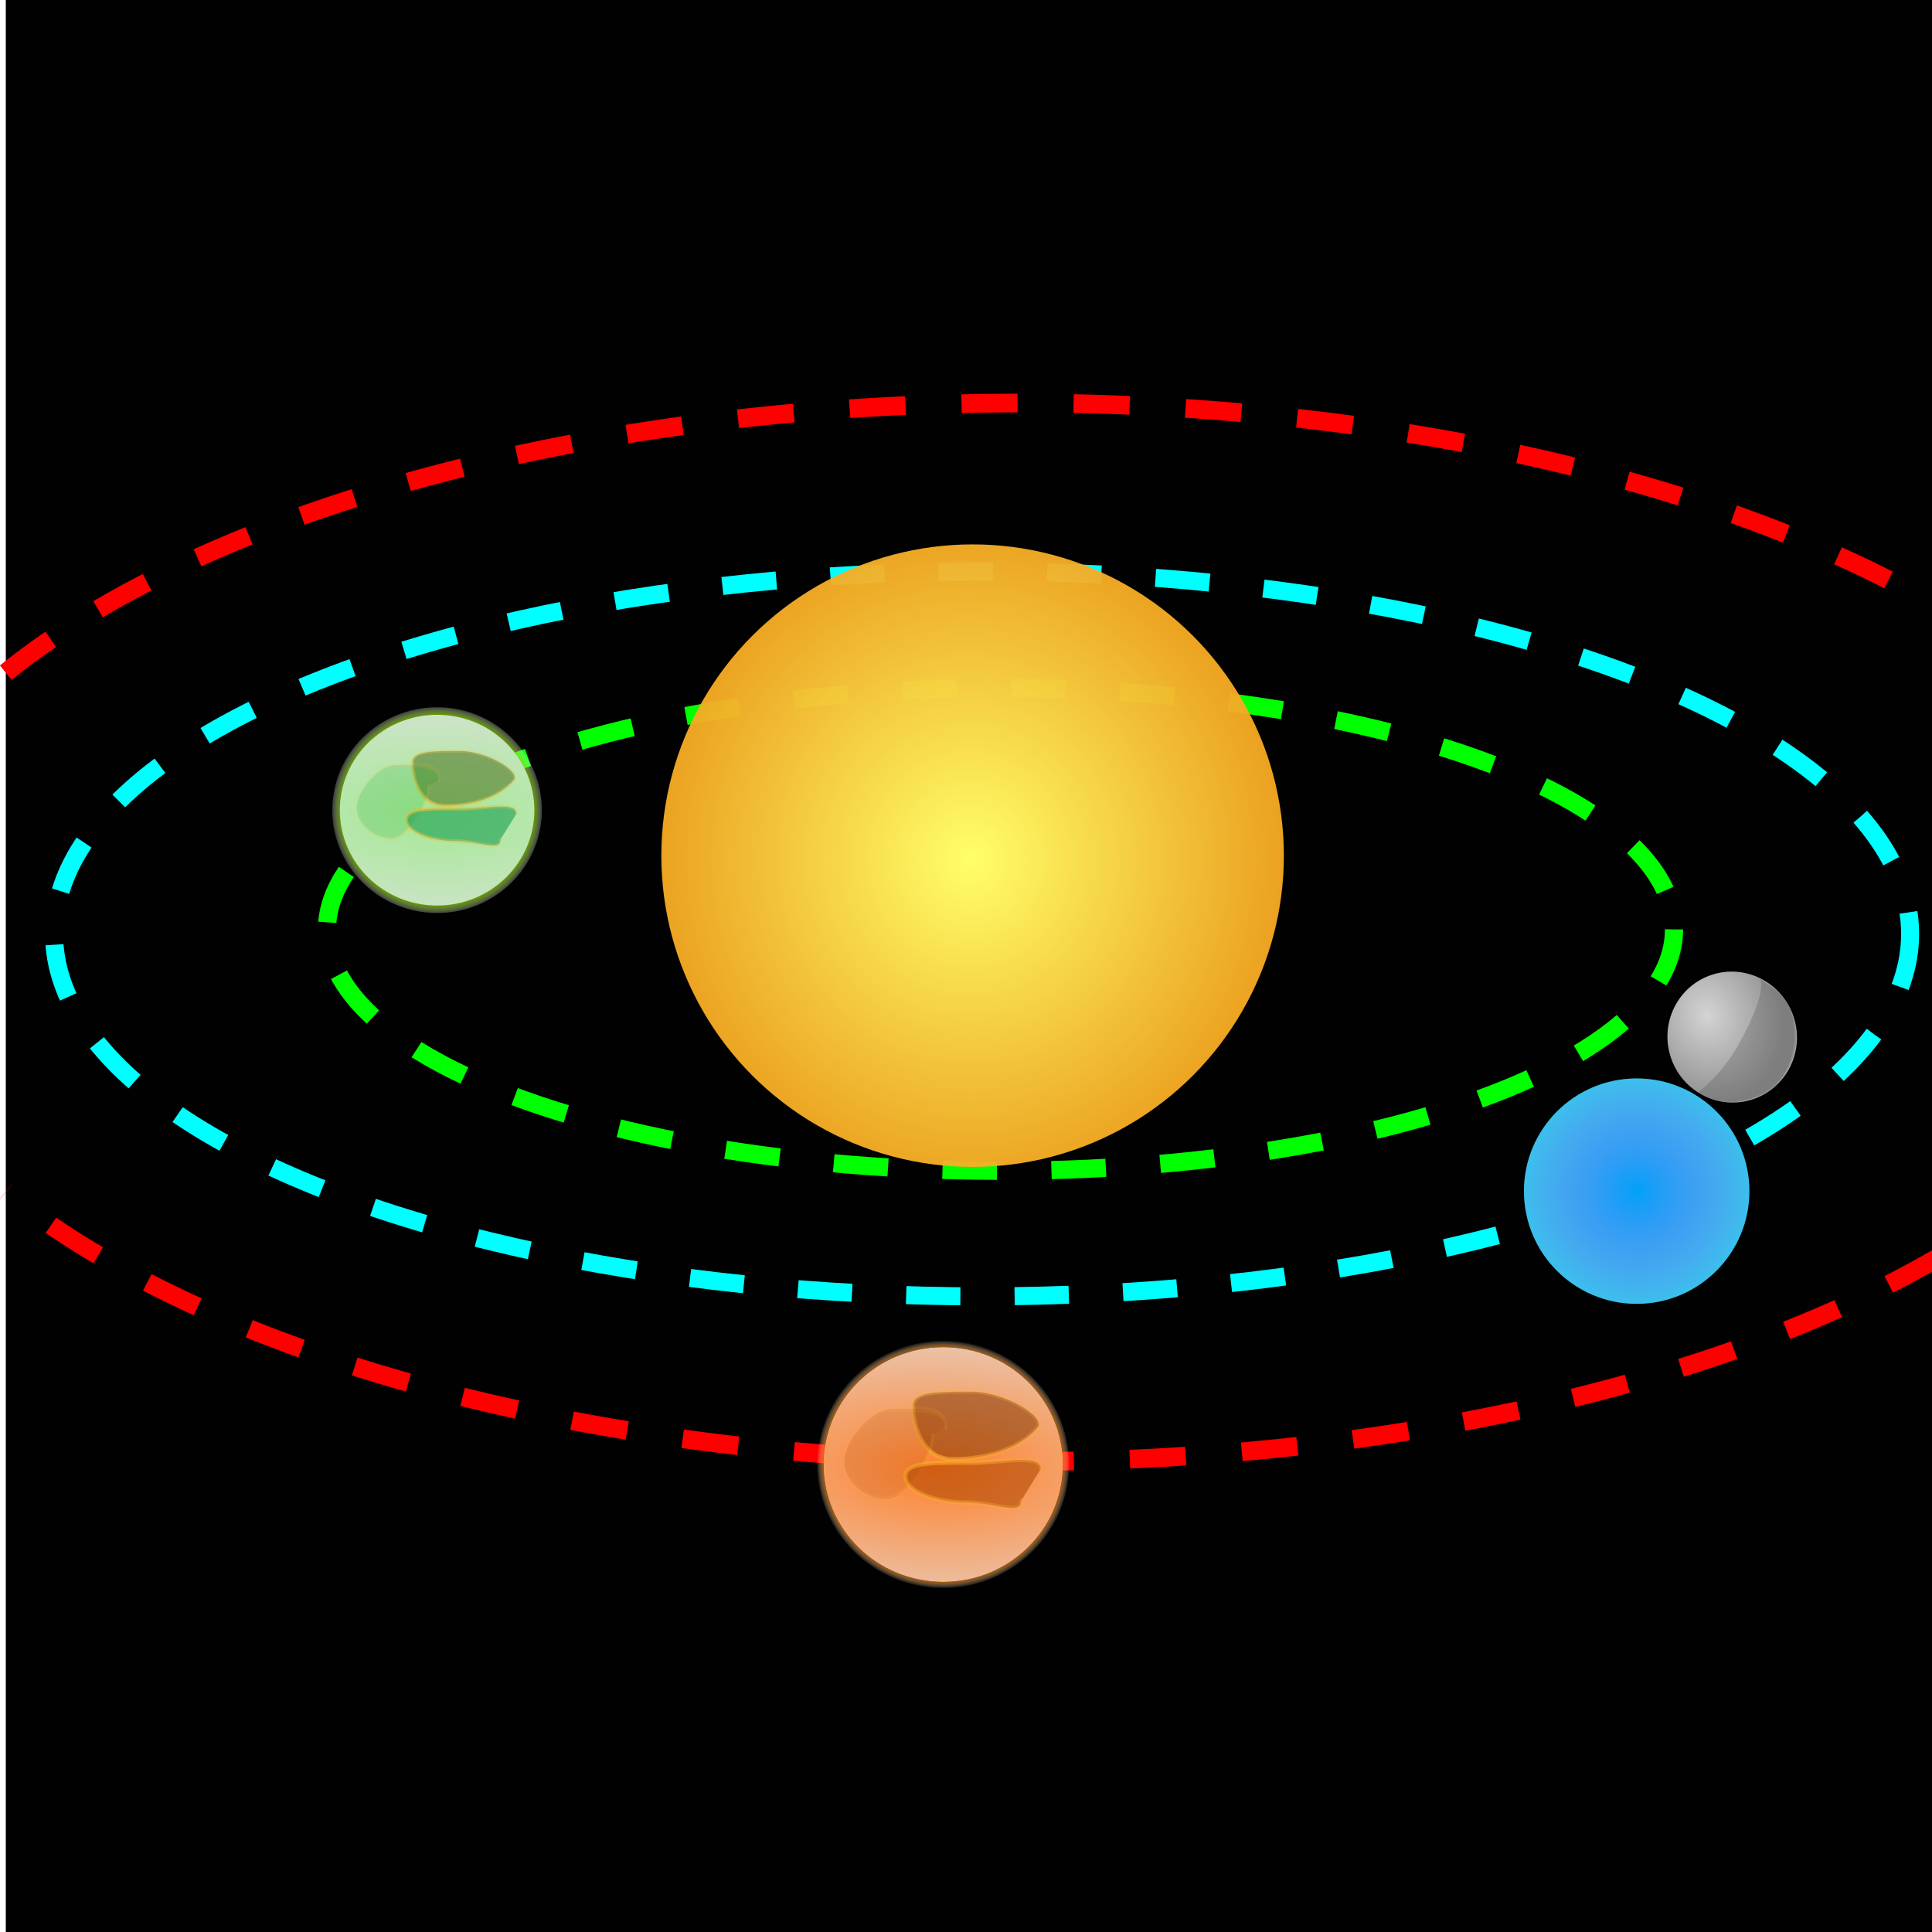 <?xml version="1.0" encoding="UTF-8" standalone="no"?>
<svg
   xmlns:dc="http://purl.org/dc/elements/1.1/"
   xmlns:cc="http://creativecommons.org/ns#"
   xmlns:rdf="http://www.w3.org/1999/02/22-rdf-syntax-ns#"
   xmlns:svg="http://www.w3.org/2000/svg"
   xmlns="http://www.w3.org/2000/svg"
   xmlns:xlink="http://www.w3.org/1999/xlink"
   xmlns:sodipodi="http://sodipodi.sourceforge.net/DTD/sodipodi-0.dtd"
   xmlns:inkscape="http://www.inkscape.org/namespaces/inkscape"
   width="15mm"
   height="15mm"
   viewBox="0 0 15 15"
   version="1.1"
   id="svg8881"
   inkscape:version="1.0beta2 (2b71d25, 2019-12-03)"
   sodipodi:docname="3dmultiplanet.svg">
  <defs
     id="defs8875">
    <radialGradient
       spreadMethod="reflect"
       gradientUnits="userSpaceOnUse"
       gradientTransform="matrix(0.073,4.6539244e-8,-4.5860679e-8,0.072,240.963,102.562)"
       r="30.541"
       fy="79.692"
       fx="113.062"
       cy="79.692"
       cx="113.062"
       id="radialGradient2410-9"
       xlink:href="#linearGradient2474-7"
       inkscape:collect="always" />
    <linearGradient
       id="linearGradient2474-7"
       inkscape:collect="always">
      <stop
         style="stop-color:#e7fbe2;stop-opacity:0.25"
         offset="0"
         id="stop2472-3" />
      <stop
         style="stop-color:#8fda06;stop-opacity:0.694"
         offset="1"
         id="stop2470-1" />
    </linearGradient>
    <radialGradient
       gradientUnits="userSpaceOnUse"
       gradientTransform="matrix(3.956,0.085,-0.04,1.778,-1516.648,-389.495)"
       r="24.943"
       fy="259.288"
       fx="448.581"
       cy="259.288"
       cx="448.581"
       id="radialGradient1740-0"
       xlink:href="#linearGradient1751-2"
       inkscape:collect="always" />
    <linearGradient
       inkscape:collect="always"
       id="linearGradient1751-2">
      <stop
         style="stop-color:#a4e994;stop-opacity:1"
         offset="0"
         id="stop1747-3" />
      <stop
         style="stop-color:#e1e1e1;stop-opacity:1"
         offset="1"
         id="stop1749-7" />
    </linearGradient>
    <radialGradient
       inkscape:collect="always"
       xlink:href="#linearGradient1622"
       id="radialGradient1628-1"
       gradientUnits="userSpaceOnUse"
       gradientTransform="matrix(1,0,0,0.844,0,23.154)"
       cx="323.578"
       cy="148.388"
       fx="323.578"
       fy="148.388"
       r="13.37" />
    <linearGradient
       inkscape:collect="always"
       id="linearGradient1622">
      <stop
         style="stop-color:#f9b526;stop-opacity:1;"
         offset="0"
         id="stop1618" />
      <stop
         style="stop-color:#f9b526;stop-opacity:0;"
         offset="1"
         id="stop1620" />
    </linearGradient>
    <filter
       inkscape:collect="always"
       style="color-interpolation-filters:sRGB"
       id="filter1446-3"
       x="-0.469"
       width="1.939"
       y="-0.997"
       height="2.995">
      <feGaussianBlur
         inkscape:collect="always"
         stdDeviation="1.775"
         id="feGaussianBlur1448-7" />
    </filter>
    <radialGradient
       inkscape:collect="always"
       xlink:href="#linearGradient1622"
       id="radialGradient1630-4"
       gradientUnits="userSpaceOnUse"
       gradientTransform="matrix(1,0,0,0.844,0,23.154)"
       cx="323.578"
       cy="148.388"
       fx="323.578"
       fy="148.388"
       r="13.37" />
    <filter
       inkscape:collect="always"
       style="color-interpolation-filters:sRGB"
       id="filter1450-8"
       x="-0.237"
       width="1.475"
       y="-0.504"
       height="2.009">
      <feGaussianBlur
         inkscape:collect="always"
         stdDeviation="0.898"
         id="feGaussianBlur1452-0" />
    </filter>
    <radialGradient
       inkscape:collect="always"
       xlink:href="#linearGradient1622"
       id="radialGradient1632-4"
       gradientUnits="userSpaceOnUse"
       gradientTransform="matrix(1,0,0,0.844,0,23.154)"
       cx="323.578"
       cy="148.388"
       fx="323.578"
       fy="148.388"
       r="13.37" />
    <filter
       inkscape:collect="always"
       style="color-interpolation-filters:sRGB"
       id="filter1454-0"
       x="-0.383"
       width="1.767"
       y="-0.815"
       height="2.63">
      <feGaussianBlur
         inkscape:collect="always"
         stdDeviation="1.45"
         id="feGaussianBlur1456-5" />
    </filter>
    <radialGradient
       gradientUnits="userSpaceOnUse"
       r="3.5"
       fy="7.5"
       fx="7.5"
       cy="7.5"
       cx="7.5"
       id="radialGradient1016"
       xlink:href="#linearGradient1012"
       inkscape:collect="always" />
    <linearGradient
       id="linearGradient1012"
       inkscape:collect="always">
      <stop
         id="stop1008"
         offset="0"
         style="stop-color:#0084ff;stop-opacity:0.75" />
      <stop
         id="stop1010"
         offset="1"
         style="stop-color:#ef00ff;stop-opacity:0.25" />
    </linearGradient>
    <radialGradient
       spreadMethod="reflect"
       gradientUnits="userSpaceOnUse"
       gradientTransform="matrix(0.05,6.8229764e-8,-6.678016e-8,0.049,107.423,75.802)"
       r="30.541"
       fy="79.692"
       fx="113.062"
       cy="79.692"
       cx="113.062"
       id="radialGradient2410"
       xlink:href="#linearGradient2474"
       inkscape:collect="always" />
    <linearGradient
       id="linearGradient2474"
       inkscape:collect="always">
      <stop
         style="stop-color:#fef4df;stop-opacity:0.101"
         offset="0"
         id="stop2472" />
      <stop
         style="stop-color:#f68007;stop-opacity:0.694"
         offset="1"
         id="stop2470" />
    </linearGradient>
    <radialGradient
       gradientUnits="userSpaceOnUse"
       gradientTransform="matrix(3.956,0.085,-0.04,1.778,-1652.762,-418.068)"
       r="24.943"
       fy="259.288"
       fx="448.581"
       cy="259.288"
       cx="448.581"
       id="radialGradient1740"
       xlink:href="#linearGradient1751"
       inkscape:collect="always" />
    <linearGradient
       inkscape:collect="always"
       id="linearGradient1751">
      <stop
         style="stop-color:#ff812d;stop-opacity:1"
         offset="0"
         id="stop1747" />
      <stop
         style="stop-color:#e1e1e1;stop-opacity:1"
         offset="1"
         id="stop1749" />
    </linearGradient>
    <radialGradient
       inkscape:collect="always"
       xlink:href="#linearGradient1622"
       id="radialGradient1628"
       gradientUnits="userSpaceOnUse"
       gradientTransform="matrix(1,0,0,0.844,0,23.154)"
       cx="323.578"
       cy="148.388"
       fx="323.578"
       fy="148.388"
       r="13.37" />
    <filter
       inkscape:collect="always"
       style="color-interpolation-filters:sRGB"
       id="filter1446"
       x="-0.469"
       width="1.939"
       y="-0.997"
       height="2.995">
      <feGaussianBlur
         inkscape:collect="always"
         stdDeviation="1.775"
         id="feGaussianBlur1448" />
    </filter>
    <radialGradient
       inkscape:collect="always"
       xlink:href="#linearGradient1622"
       id="radialGradient1630"
       gradientUnits="userSpaceOnUse"
       gradientTransform="matrix(1,0,0,0.844,0,23.154)"
       cx="323.578"
       cy="148.388"
       fx="323.578"
       fy="148.388"
       r="13.37" />
    <filter
       inkscape:collect="always"
       style="color-interpolation-filters:sRGB"
       id="filter1450"
       x="-0.237"
       width="1.475"
       y="-0.504"
       height="2.009">
      <feGaussianBlur
         inkscape:collect="always"
         stdDeviation="0.898"
         id="feGaussianBlur1452" />
    </filter>
    <radialGradient
       inkscape:collect="always"
       xlink:href="#linearGradient1622"
       id="radialGradient1632"
       gradientUnits="userSpaceOnUse"
       gradientTransform="matrix(1,0,0,0.844,0,23.154)"
       cx="323.578"
       cy="148.388"
       fx="323.578"
       fy="148.388"
       r="13.37" />
    <filter
       inkscape:collect="always"
       style="color-interpolation-filters:sRGB"
       id="filter1454"
       x="-0.383"
       width="1.767"
       y="-0.815"
       height="2.63">
      <feGaussianBlur
         inkscape:collect="always"
         stdDeviation="1.45"
         id="feGaussianBlur1456" />
    </filter>
    <radialGradient
       inkscape:collect="always"
       xlink:href="#linearGradient1566"
       id="radialGradient1570"
       cx="204.431"
       cy="-209.669"
       fx="204.431"
       fy="-209.669"
       r="29.18"
       gradientTransform="matrix(1.122,0.002,-0.003,1.35,-25.584,73.395)"
       gradientUnits="userSpaceOnUse"
       spreadMethod="pad" />
    <linearGradient
       inkscape:collect="always"
       id="linearGradient1566">
      <stop
         style="stop-color:#f2f2f2;stop-opacity:1"
         offset="0"
         id="stop1562" />
      <stop
         style="stop-color:#a5a5a5;stop-opacity:1"
         offset="1"
         id="stop1564" />
    </linearGradient>
    <filter
       id="filter3013"
       style="color-interpolation-filters:sRGB"
       inkscape:menu-tooltip="Flexible bubbles effect with some displacement"
       inkscape:menu="Bumps"
       inkscape:label="Clean Edges">
      <feGaussianBlur
         id="feGaussianBlur2987"
         stdDeviation="1.093"
         in="SourceGraphic"
         result="result0" />
      <feTurbulence
         id="feTurbulence2989"
         type="fractalNoise"
         result="result1"
         numOctaves="10"
         seed="300"
         baseFrequency="0.2" />
      <feGaussianBlur
         id="feGaussianBlur2991"
         result="result8"
         stdDeviation="0.5" />
      <feDisplacementMap
         yChannelSelector="A"
         id="feDisplacementMap2993"
         xChannelSelector="R"
         in="result0"
         scale="5"
         in2="result8"
         result="result7" />
      <feComposite
         id="feComposite2995"
         in="result7"
         in2="result1"
         operator="in"
         result="result2" />
      <feComposite
         k4="0"
         k2="0"
         k1="0"
         id="feComposite2997"
         operator="arithmetic"
         in="result0"
         in2="result2"
         k3="3" />
      <feBlend
         id="feBlend2999"
         in2="result2"
         mode="multiply"
         result="fbSourceGraphic" />
      <feColorMatrix
         id="feColorMatrix3001"
         result="fbSourceGraphicAlpha"
         in="fbSourceGraphic"
         values="1 0 0 -1 0 1 0 1 -1 0 1 0 0 -1 0 -1.8 -0.5 0 5.7 -3.5 " />
      <feGaussianBlur
         id="feGaussianBlur3003"
         result="result0"
         in="fbSourceGraphicAlpha"
         stdDeviation="0.5" />
      <feSpecularLighting
         id="feSpecularLighting3007"
         specularExponent="3"
         surfaceScale="5"
         result="result6">
        <feDistantLight
           id="feDistantLight3005"
           elevation="10"
           azimuth="225" />
      </feSpecularLighting>
      <feComposite
         id="feComposite3009"
         operator="in"
         result="result2"
         in="result6"
         in2="fbSourceGraphicAlpha" />
      <feComposite
         k4="0"
         k1="0"
         id="feComposite3011"
         in2="result2"
         k3="0.7"
         k2="1"
         operator="arithmetic"
         result="fbSourceGraphic"
         in="fbSourceGraphic" />
      <feColorMatrix
         id="feColorMatrix3031"
         values="0 0 0 -1 0 0 0 0 -1 0 0 0 0 -1 0 0 0 0 1 0"
         in="fbSourceGraphic"
         result="fbSourceGraphicAlpha" />
      <feGaussianBlur
         in="fbSourceGraphic"
         result="blur"
         stdDeviation="1.857"
         id="feGaussianBlur3033" />
      <feComposite
         result="composite1"
         operator="in"
         in="fbSourceGraphic"
         id="feComposite3035"
         in2="blur" />
      <feComposite
         result="composite2"
         operator="in"
         in="composite1"
         id="feComposite3037"
         in2="composite1" />
    </filter>
    <filter
       height="1.089"
       y="-0.045"
       width="1.088"
       x="-0.044"
       id="filter2597"
       style="color-interpolation-filters:sRGB"
       inkscape:collect="always">
      <feGaussianBlur
         id="feGaussianBlur2599"
         stdDeviation="0.647"
         inkscape:collect="always" />
    </filter>
    <radialGradient
       r="21.198"
       fy="306.164"
       fx="307.678"
       cy="306.164"
       cx="307.678"
       gradientTransform="matrix(1.457,0.043,-0.046,1.537,-307.052,-547.065)"
       gradientUnits="userSpaceOnUse"
       id="radialGradient2339"
       xlink:href="#linearGradient2347"
       inkscape:collect="always" />
    <linearGradient
       inkscape:collect="always"
       id="linearGradient2347">
      <stop
         style="stop-color:#ffff69;stop-opacity:1"
         offset="0"
         id="stop2343" />
      <stop
         style="stop-color:#f18000;stop-opacity:0.938"
         offset="1"
         id="stop2345" />
    </linearGradient>
    <filter
       height="1.109"
       y="-0.054"
       width="1.109"
       x="-0.054"
       id="filter2349"
       style="color-interpolation-filters:sRGB"
       inkscape:collect="always">
      <feGaussianBlur
         id="feGaussianBlur2351"
         stdDeviation="0.945"
         inkscape:collect="always" />
    </filter>
  </defs>
  <sodipodi:namedview
     id="base"
     pagecolor="#ffffff"
     bordercolor="#666666"
     borderopacity="1.0"
     inkscape:pageopacity="0.0"
     inkscape:pageshadow="2"
     inkscape:zoom="7.3677354"
     inkscape:cx="-2.8510568"
     inkscape:cy="24.231085"
     inkscape:document-units="mm"
     inkscape:current-layer="layer1"
     inkscape:document-rotation="0"
     showgrid="false"
     inkscape:window-width="1280"
     inkscape:window-height="626"
     inkscape:window-x="0"
     inkscape:window-y="25"
     inkscape:window-maximized="0" />
  <g
     inkscape:label="Layer 1"
     inkscape:groupmode="layer"
     id="layer1">
    <rect
       y="1.9384765e-07"
       x="0.045"
       height="15"
       width="15"
       id="rect929"
       style="fill:#000000;fill-opacity:0.996;stroke:none;stroke-width:0.165;stroke-linecap:butt;stroke-linejoin:bevel;stroke-miterlimit:4;stroke-dasharray:0.165, 0.494;stroke-dashoffset:0" />
    <ellipse
       ry="1.874"
       rx="5.229"
       cy="7.216"
       cx="7.768"
       id="path8730"
       style="fill:none;fill-opacity:1;stroke:#00ff00;stroke-width:0.141;stroke-linecap:butt;stroke-linejoin:bevel;stroke-miterlimit:4;stroke-dasharray:0.423, 0.423;stroke-dashoffset:0" />
    <ellipse
       style="fill:none;fill-opacity:1;stroke:#00ffff;stroke-width:0.14;stroke-linecap:butt;stroke-linejoin:bevel;stroke-miterlimit:4;stroke-dasharray:0.421, 0.421;stroke-dashoffset:0"
       id="path8730-3"
       cx="7.625"
       cy="7.251"
       rx="7.205"
       ry="2.814" />
    <g
       id="g3507"
       transform="matrix(0.026,0,0,0.026,-3.085,3.475)">
      <ellipse
         inkscape:export-ydpi="96"
         inkscape:export-xdpi="96"
         style="fill:none;fill-opacity:1;stroke:url(#radialGradient2410-9);stroke-width:3;stroke-linecap:round;stroke-linejoin:round;stroke-miterlimit:4;stroke-dasharray:none;stroke-dashoffset:2.268;stroke-opacity:1"
         id="ellipse1652-7"
         cx="249.176"
         cy="108.266"
         rx="29.792"
         ry="29.225" />
      <ellipse
         ry="28.479"
         rx="29.045"
         cy="108.274"
         cx="249.178"
         id="path1379-7-9-0"
         style="fill:url(#radialGradient1740-0);fill-opacity:1;stroke:none;stroke-width:1;stroke-linecap:round;stroke-linejoin:round;stroke-miterlimit:4;stroke-dasharray:none;stroke-dashoffset:2.268;stroke-opacity:1"
         inkscape:export-xdpi="96"
         inkscape:export-ydpi="96" />
      <path
         sodipodi:nodetypes="sssss"
         inkscape:connector-curvature="0"
         d="m 331.619,145.502 c -1.364,1.779 -3.785,2.615 -6.291,2.615 -2.506,0 -2.978,-3.235 -2.978,-4.414 0,-1.179 1.837,-1.176 4.343,-1.176 2.506,0 5.585,2.117 4.927,2.975 z"
         transform="matrix(3.264,0,0,2.924,-810.335,-326.147)"
         style="opacity:0.726;mix-blend-mode:normal;fill:#426b15;fill-opacity:1;stroke:url(#radialGradient1628-1);stroke-width:0.324;stroke-linecap:round;stroke-linejoin:round;stroke-miterlimit:4;stroke-dasharray:none;stroke-dashoffset:2.268;filter:url(#filter1446-3)"
         id="path1419-0" />
      <path
         sodipodi:nodetypes="csssc"
         inkscape:connector-curvature="0"
         d="m 323.014,145.67 c 0,1.179 -3.158,3.605 -5.664,3.605 -2.506,0 -5.181,-0.956 -5.181,-2.135 0,-1.179 3.319,-2.952 5.825,-2.952 2.506,0 6.63,-0.187 6.63,0.992"
         transform="matrix(1.976,0,0,4.295,-391.651,-524.46)"
         style="opacity:0.412;mix-blend-mode:normal;fill:#00a019;fill-opacity:1;stroke:url(#radialGradient1630-4);stroke-width:0.343;stroke-linecap:round;stroke-linejoin:round;stroke-miterlimit:4;stroke-dasharray:none;stroke-dashoffset:2.268;filter:url(#filter1450-8)"
         id="path1419-4-5" />
      <path
         sodipodi:nodetypes="csssc"
         inkscape:connector-curvature="0"
         d="m 330.157,153.178 c 0,1.179 -2.031,0.142 -4.537,0.142 -2.506,0 -4.968,-0.845 -4.968,-2.024 0,-1.179 3,-1.028 5.506,-1.028 2.506,0 5.614,-0.705 5.614,0.474"
         transform="matrix(2.955,0,0,3.167,-707.529,-368.069)"
         style="opacity:0.758;mix-blend-mode:normal;fill:#149c50;fill-opacity:1;stroke:url(#radialGradient1632-4);stroke-width:0.327;stroke-linecap:round;stroke-linejoin:round;stroke-miterlimit:4;stroke-dasharray:none;stroke-dashoffset:2.268;filter:url(#filter1454-0)"
         id="path1419-8-6" />
    </g>
    <g
       transform="matrix(0.25,0,0,0.25,10.832,7.373)"
       id="g1084">
      <g
         id="g1079">
        <circle
           r="3.5"
           cy="7.5"
           cx="7.5"
           id="path931"
           style="fill:#00ffe6;fill-opacity:1;stroke:none;stroke-width:0.124;stroke-linecap:butt;stroke-linejoin:bevel;stroke-miterlimit:4;stroke-dasharray:0.124, 0.372;stroke-dashoffset:0" />
      </g>
      <circle
         r="3.5"
         cy="7.5"
         cx="7.5"
         id="circle1006"
         style="fill:url(#radialGradient1016);fill-opacity:1;stroke:none;stroke-width:0.124;stroke-linecap:butt;stroke-linejoin:bevel;stroke-miterlimit:4;stroke-dasharray:0.124, 0.372;stroke-dashoffset:0" />
    </g>
    <path
       d="M 0.045,5.223 A 9.035,4.109 0 0 1 7.919,3.129 9.035,4.109 0 0 1 15.046,4.712"
       style="fill:none;fill-opacity:1;stroke:#ff0000;stroke-width:0.145;stroke-linecap:butt;stroke-linejoin:bevel;stroke-miterlimit:4;stroke-dasharray:0.435, 0.435;stroke-dashoffset:0"
       id="path8825"
       inkscape:connector-curvature="0" />
    <path
       d="M 15.046,9.764 A 9.035,4.109 0 0 1 7.919,11.347 9.035,4.109 0 0 1 0.045,9.253"
       style="fill:none;fill-opacity:1;stroke:#ff0000;stroke-width:0.145;stroke-linecap:butt;stroke-linejoin:bevel;stroke-miterlimit:4;stroke-dasharray:0.435, 0.435;stroke-dashoffset:0"
       id="path8821"
       inkscape:connector-curvature="0" />
    <g
       transform="matrix(0.032,0,0,0.032,3.705,8.82)"
       id="g2484">
      <ellipse
         inkscape:export-ydpi="96"
         inkscape:export-xdpi="96"
         style="fill:none;fill-opacity:1;stroke:url(#radialGradient2410);stroke-width:1.497;stroke-linecap:round;stroke-linejoin:round;stroke-miterlimit:4;stroke-dasharray:none;stroke-dashoffset:2.268;stroke-opacity:1"
         id="ellipse1652"
         cx="113.062"
         cy="79.692"
         rx="29.792"
         ry="29.225" />
      <ellipse
         ry="28.479"
         rx="29.045"
         cy="79.7"
         cx="113.064"
         id="path1379-7-9"
         style="fill:url(#radialGradient1740);fill-opacity:1;stroke:none;stroke-width:1;stroke-linecap:round;stroke-linejoin:round;stroke-miterlimit:4;stroke-dasharray:none;stroke-dashoffset:2.268;stroke-opacity:1"
         inkscape:export-xdpi="96"
         inkscape:export-ydpi="96" />
      <g
         id="g1641"
         transform="translate(-131.527,-29.891)">
        <path
           id="path1419"
           style="opacity:0.726;mix-blend-mode:normal;fill:#803300;fill-opacity:1;stroke:url(#radialGradient1628);stroke-width:0.324;stroke-linecap:round;stroke-linejoin:round;stroke-miterlimit:4;stroke-dasharray:none;stroke-dashoffset:2.268;filter:url(#filter1446)"
           transform="matrix(3.264,0,0,2.924,-814.922,-324.83)"
           d="m 331.619,145.502 c -1.364,1.779 -3.785,2.615 -6.291,2.615 -2.506,0 -2.978,-3.235 -2.978,-4.414 0,-1.179 1.837,-1.176 4.343,-1.176 2.506,0 5.585,2.117 4.927,2.975 z"
           inkscape:connector-curvature="0"
           sodipodi:nodetypes="sssss" />
        <path
           id="path1419-4"
           style="opacity:0.412;mix-blend-mode:normal;fill:#a04000;fill-opacity:1;stroke:url(#radialGradient1630);stroke-width:0.343;stroke-linecap:round;stroke-linejoin:round;stroke-miterlimit:4;stroke-dasharray:none;stroke-dashoffset:2.268;filter:url(#filter1450)"
           transform="matrix(1.976,0,0,4.295,-396.238,-523.143)"
           d="m 323.014,145.67 c 0,1.179 -3.158,3.605 -5.664,3.605 -2.506,0 -5.181,-0.956 -5.181,-2.135 0,-1.179 3.319,-2.952 5.825,-2.952 2.506,0 6.63,-0.187 6.63,0.992"
           inkscape:connector-curvature="0"
           sodipodi:nodetypes="csssc" />
        <path
           id="path1419-8"
           style="opacity:0.758;mix-blend-mode:normal;fill:#b04600;fill-opacity:1;stroke:url(#radialGradient1632);stroke-width:0.327;stroke-linecap:round;stroke-linejoin:round;stroke-miterlimit:4;stroke-dasharray:none;stroke-dashoffset:2.268;filter:url(#filter1454)"
           transform="matrix(2.955,0,0,3.167,-712.116,-366.752)"
           d="m 330.157,153.178 c 0,1.179 -2.031,0.142 -4.537,0.142 -2.506,0 -4.968,-0.845 -4.968,-2.024 0,-1.179 3,-1.028 5.506,-1.028 2.506,0 5.614,-0.705 5.614,0.474"
           inkscape:connector-curvature="0"
           sodipodi:nodetypes="csssc" />
      </g>
    </g>
    <ellipse
       transform="matrix(0.116,0,0,-0.116,-7.218,-0.667)"
       style="mix-blend-mode:normal;fill:url(#radialGradient2339);fill-opacity:1;stroke:none;stroke-width:4.429;stroke-linecap:round;stroke-linejoin:round;stroke-miterlimit:4;stroke-dasharray:none;stroke-dashoffset:2.268;stroke-opacity:0.996;filter:url(#filter2349)"
       id="path1379-7-6"
       cx="127.321"
       cy="-63.02"
       rx="20.833"
       ry="20.833"
       inkscape:export-xdpi="96"
       inkscape:export-ydpi="96" />
    <g
       transform="matrix(0.017,-0.005,0.005,0.017,8.679,5.447)"
       id="g1656">
      <ellipse
         inkscape:export-ydpi="96"
         inkscape:export-xdpi="96"
         ry="28.706"
         rx="28.331"
         cy="-221.641"
         cx="211.884"
         id="ellipse1409"
         style="fill:url(#radialGradient1570);fill-opacity:1;stroke:none;stroke-width:1.698;stroke-linecap:round;stroke-linejoin:round;stroke-miterlimit:4;stroke-dasharray:none;stroke-dashoffset:2.268;stroke-opacity:0.996"
         transform="matrix(1,-0.022,-0.022,-1,0,0)" />
      <ellipse
         transform="matrix(1.149,-0.025,-0.028,-1.293,-129.32,620.198)"
         style="opacity:0.646;fill:#b3b3b3;fill-opacity:1;stroke:none;stroke-width:5;stroke-linecap:round;stroke-linejoin:round;stroke-miterlimit:4;stroke-dasharray:none;stroke-dashoffset:2.268;stroke-opacity:0.996;filter:url(#filter3013)"
         id="path1379-7"
         cx="308.278"
         cy="306.288"
         rx="24.943"
         ry="22.172"
         inkscape:export-xdpi="96"
         inkscape:export-ydpi="96" />
      <path
         id="path1379-7-4"
         style="opacity:0.527;mix-blend-mode:normal;fill:#4d4d4d;fill-opacity:1;stroke:none;stroke-width:4.429;stroke-linecap:round;stroke-linejoin:round;stroke-miterlimit:4;stroke-dasharray:none;stroke-dashoffset:2.268;stroke-opacity:0.996;filter:url(#filter2597)"
         d="m 309.436,342.195 c 8.861,1.192 12.571,-1.858 15.46,-4.685 2.888,-2.827 5.531,-6.702 6.591,-12.254 1.28,-6.708 -0.714,-9.653 -4.776,-15.363 0.045,2.438 -3.019,7.401 -12.739,15.598 -8.505,7.173 -17.086,9.378 -17.086,9.378 4.04,4.168 6.001,6.446 12.551,7.326 z"
         inkscape:connector-curvature="0"
         transform="matrix(1.448,-0.118,0.117,1.456,-273.659,-216.47)"
         sodipodi:nodetypes="szscscs" />
    </g>
  </g>
</svg>
